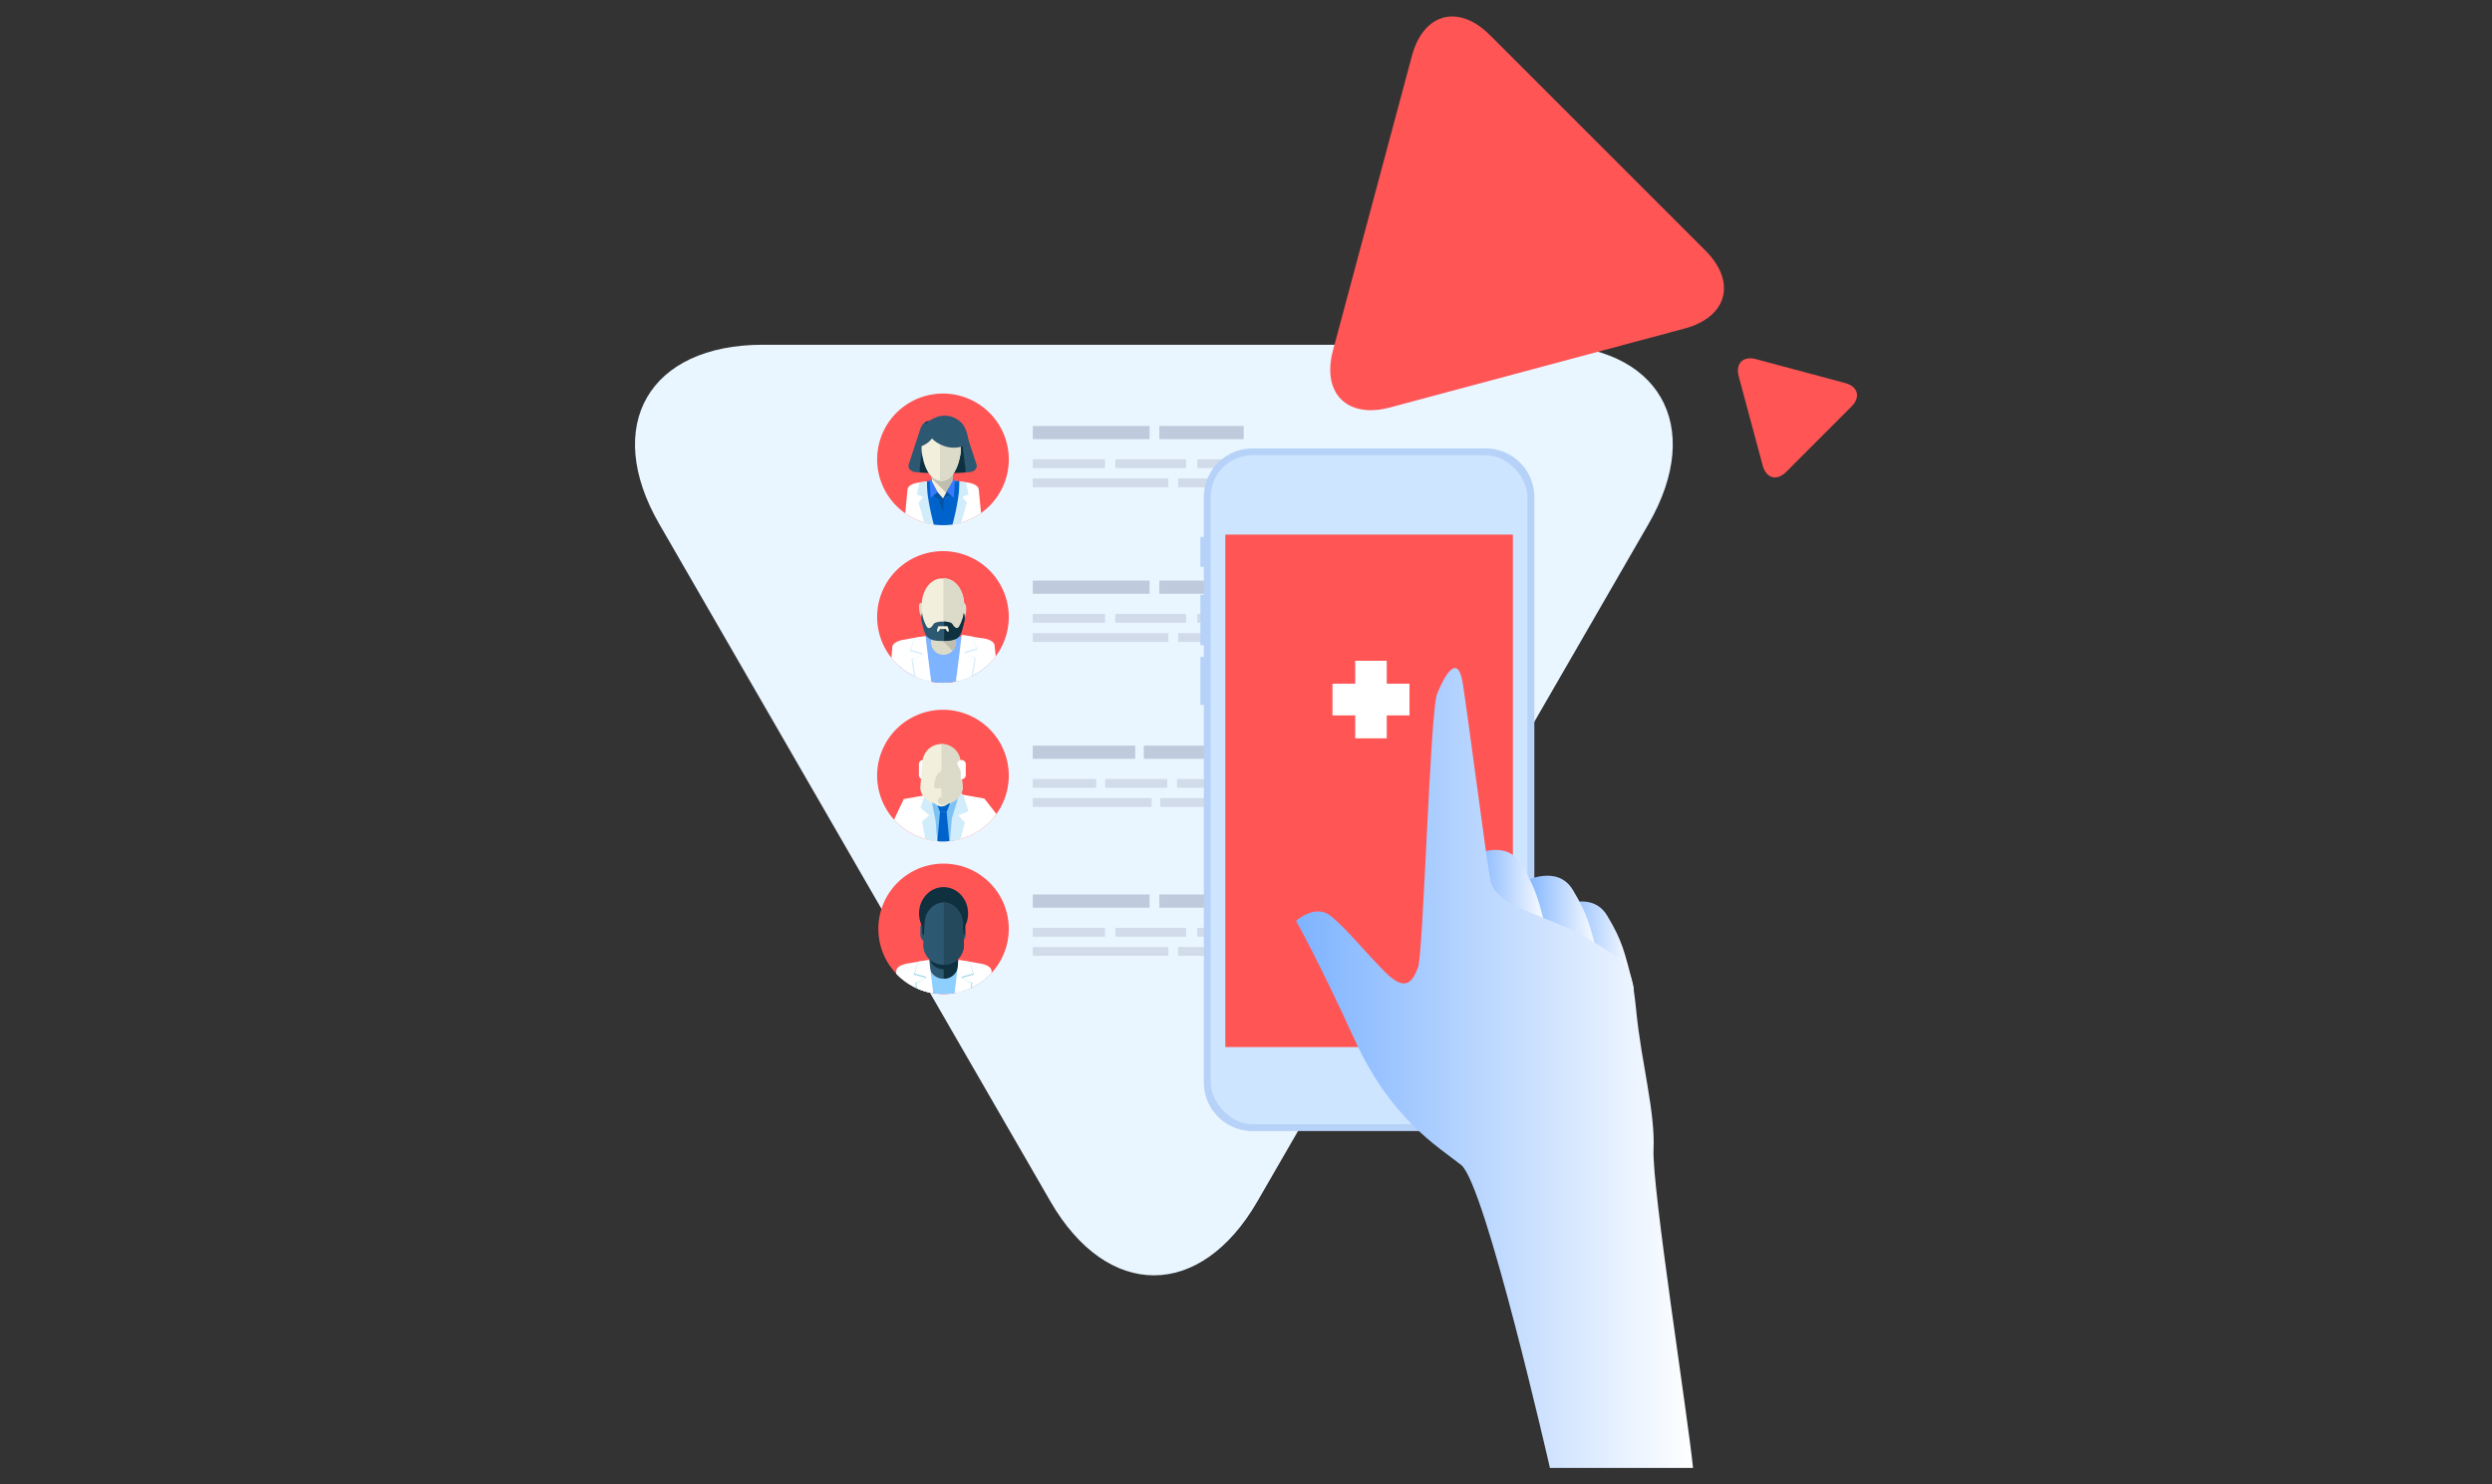 <svg id="Layer_1" data-name="Layer 1" xmlns="http://www.w3.org/2000/svg" xmlns:xlink="http://www.w3.org/1999/xlink" viewBox="0 0 1363 812"><rect x="0" y="0" width="1363" height="812" fill="#333333" stroke="none"/><defs><linearGradient id="linear-gradient" x1="852.74" y1="520.91" x2="893.62" y2="520.91" gradientUnits="userSpaceOnUse"><stop offset="0" stop-color="#7eb3ff"/><stop offset="1" stop-color="#fff"/></linearGradient><linearGradient id="linear-gradient-2" x1="833.93" y1="506.81" x2="874.81" y2="506.81" xlink:href="#linear-gradient"/><linearGradient id="linear-gradient-3" x1="805.73" y1="492.7" x2="846.61" y2="492.7" xlink:href="#linear-gradient"/><linearGradient id="linear-gradient-4" x1="708.9" y1="584.2" x2="926.01" y2="584.2" xlink:href="#linear-gradient"/><clipPath id="clip-path"><path class="cls-1" d="M551.76 251.29a36 36 0 1 1-36-36 36 36 0 0 1 36 36Z"/></clipPath><clipPath id="clip-path-2"><path class="cls-1" d="M551.75 337.49a36 36 0 1 1-36-36 36 36 0 0 1 36 36Z"/></clipPath><clipPath id="clip-path-3"><path class="cls-1" d="M551.75 424.28a36 36 0 1 1-36-36 36 36 0 0 1 36 36Z"/></clipPath><clipPath id="clip-path-4"><circle class="cls-1" cx="516.08" cy="508.1" r="35.67"/></clipPath><style>.cls-1{fill:#f55}.cls-4{fill:#fff}.cls-5{fill:#d1ecfb}.cls-6{fill:#0063cb}.cls-7{fill:#f2efdc}.cls-8{fill:#c0beae}.cls-9{fill:#2c5871}.cls-10{fill:#0e303f}.cls-11{fill:#dcdac8}.cls-12{fill:#0253a2}.cls-13{fill:#387bff}.cls-19{fill:#d1dbea}.cls-20{fill:#bfcbdc}.cls-21{fill:#b6d2f8}.cls-31{fill:#a6dae9}</style></defs><path d="M687.76 657.16c-31.15 54-82.12 54-113.27 0L360.6 286.69c-31.15-53.95-5.66-98.1 56.64-98.1H845c62.3 0 87.79 44.14 56.64 98.1Z" style="fill:#e9f6ff"/><path class="cls-1" d="M551.76 251.29a36 36 0 1 1-36-36 36 36 0 0 1 36 36Z"/><g style="clip-path:url(#clip-path)"><path class="cls-4" d="M515.86 287.6a55.61 55.61 0 0 0 21-4l-1.53-15.87c-.18-1.95-2.84-3.29-6.12-3.77a91.26 91.26 0 0 0-26.71 0c-3.29.48-5.94 1.82-6.13 3.77l-1.52 15.87a55.52 55.52 0 0 0 21.01 4Z"/><path class="cls-5" d="m515.9 287.6-6.44-24.42c-2.17.15-4.35.39-6.53.7-.5 2.36-1.45 6.6-1.45 6.6s3 1 3.13 1.57-2.26 2.79-2.26 2.79l3.47 11.87a56.9 56.9 0 0 0 10 .89Z"/><path class="cls-5" d="M529.81 270.48s-1-4.31-1.47-6.66q-3.26-.45-6.51-.66l-6.44 24.43h.47a57.68 57.68 0 0 0 9.58-.81l3.5-12s-2.45-2.27-2.27-2.79 3.14-1.51 3.14-1.51Z"/><path class="cls-6" d="M520.22 287.47h.61a138.65 138.65 0 0 0 3.17-14.7 51.6 51.6 0 0 0 .66-9.52 87.82 87.82 0 0 0-17.61 0 49.92 49.92 0 0 0 .66 9.52 138.65 138.65 0 0 0 3.18 14.67h.6l1.53.08c.94 0 1.88.05 2.83.05s1.9 0 2.84-.05Z"/><path class="cls-7" d="M521.1 266.86a5.74 5.74 0 0 1-5.74 5.74 5.74 5.74 0 0 1-5.75-5.74v-8.45a5.74 5.74 0 0 1 5.75-5.75 5.74 5.74 0 0 1 5.74 5.75Z"/><path class="cls-8" d="M515.36 252.66a5.74 5.74 0 0 0-5.75 5.75v3.25l9.52 9.52a5.71 5.71 0 0 0 2-4.32v-8.45a5.74 5.74 0 0 0-5.77-5.75Z"/><path class="cls-9" d="M534.08 254c.76 2.19-1.19 4.18-4.35 4.35a247.92 247.92 0 0 1-28.33 0c-3.16-.17-5.12-2.16-4.36-4.35q3.25-9.92 6.5-19.83c.75-2.19 2.71-3.86 4.36-3.76 5.1.28 6.33-2.22 11.43-2.51 1.66-.09 7.59 3.23 8.26 6.27q3.24 9.95 6.49 19.83Z"/><path class="cls-10" d="M524.81 230.62c-2-1.58-4.49-2.74-5.48-2.69-5.1.29-6.33 2.79-11.43 2.51a3.09 3.09 0 0 0-1.62.42l-3.12 24.3a11.41 11.41 0 0 0 0 3.31q12.36.61 24.75 0a11.43 11.43 0 0 0 0-3.31Z"/><path class="cls-7" d="M525.26 248.81c-1.73 9.72-5.91 14.24-10.45 14.25s-8.73-4.53-10.45-14.25c-1.75-10.08 4.11-16.85 10.45-16.42 6.34-.39 12.19 6.34 10.45 16.42Z"/><path class="cls-9" d="M504.61 235.4c-2 3-3.05 6.32-2.7 9.16a12.35 12.35 0 0 0 9.94-15.37c-2.73.81-5.29 3.19-7.24 6.21Z"/><path class="cls-11" d="M514.81 232.39h-.7V263a5.36 5.36 0 0 0 .7.05c4.54 0 8.72-4.53 10.45-14.25 1.74-10.07-4.11-16.8-10.45-16.41Z"/><path class="cls-9" d="M515.12 243.46a15.73 15.73 0 0 0 14.62-.78c-.16-7.17-3.26-12.49-8.19-14.14-4.59-2.45-10.58-1-15.89 3.76a15.69 15.69 0 0 0 9.46 11.16Z"/><path class="cls-12" d="m515.86 279.98.14-7.09-3.23-3.66-3.16-5.12.5 6.88 2.87 1.61 2.88 7.38z"/><path class="cls-13" d="m509.61 263.06 3.16 6.17-3.72 3.09-.56-9.06 1.12-1.6v1.4z"/><path class="cls-12" d="m515.51 277.87.21-5.06 2.11-3.86 3.16-5.12-.49 6.88-4.29 2.17-.7 4.99z"/><path class="cls-13" d="m521.13 263.06-3.26 5.94 3.82 3.32.56-9.06-1.12-1.6v1.4z"/></g><path class="cls-1" d="M551.75 337.49a36 36 0 1 1-36-36 36 36 0 0 1 36 36Z"/><g style="clip-path:url(#clip-path-2)"><path d="M515.73 376.2a72.12 72.12 0 0 0 25.65-4.6l-1.86-18.08c-.22-2.22-3.45-4-7.48-4.3a82.73 82.73 0 0 0-32.62 0c-4 .3-7.25 2.08-7.48 4.3l-1.86 18.08a72.16 72.16 0 0 0 25.65 4.6Z" style="fill:#7eb3ff"/><path class="cls-11" d="M522.81 351.44a6.77 6.77 0 0 1-6.76 6.77 6.77 6.77 0 0 1-6.77-6.77v-6.95a6.77 6.77 0 0 1 6.77-6.76 6.76 6.76 0 0 1 6.76 6.76Z"/><path class="cls-8" d="M520.67 355.66c.11.12.24.23.36.35a6.74 6.74 0 0 0 1.78-4.57v-6.95a6.76 6.76 0 0 0-13.52-.2Z"/><path class="cls-11" d="M506.13 334.43c.48 2.76.17 4.59-.53 4.83s-1.73-1.16-2.5-3.83-.65-5.31.36-5.6 2.21 1.82 2.67 4.6Zm19 .4c-.22 2.79.24 4.59 1 4.77s1.63-1.31 2.15-4 .17-5.35-.86-5.55-2.08 1.95-2.29 4.78Z"/><path class="cls-7" d="M515.74 316.44c-6.87-.5-13.2 7.45-11.31 19.31a38.47 38.47 0 0 0 2.45 8.93c.91 1.33 2.05 1.51 3.77-2.6.52-.94 2.76-1.77 4.88-1.77h.47c2.12 0 4.36.83 4.87 1.77 1.73 4.1 2.86 3.93 3.77 2.6a38.44 38.44 0 0 0 2.46-8.93c1.84-11.86-4.5-19.81-11.36-19.31Z"/><path class="cls-11" d="M516 316.44v23.87c2.11 0 4.31.84 4.82 1.77 1.73 4.1 2.86 3.93 3.77 2.6a38.44 38.44 0 0 0 2.46-8.93c1.86-11.75-4.29-19.59-11.05-19.31Z"/><path class="cls-9" d="M527.14 335.28a15.92 15.92 0 0 1-.26 1.59 20.88 20.88 0 0 1-2.43 6.15c-.89.91-2 1-3.71-1.79-.5-.65-2.71-1.22-4.8-1.22h-.41c-2.08 0-4.29.57-4.8 1.22-1.7 2.82-2.82 2.7-3.71 1.78a20.44 20.44 0 0 1-2.42-6.14 13.63 13.63 0 0 1-.26-1.6 8.57 8.57 0 0 0-.15 5.26c1.9 6.89 1.79 10.25 11.55 10.1 10.38-.17 9.64-3.21 11.55-10.1a8.61 8.61 0 0 0-.15-5.25Z"/><path class="cls-10" d="M526.88 336.87a20.88 20.88 0 0 1-2.43 6.15c-.89.91-2 1-3.71-1.79-.47-.6-2.4-1.13-4.34-1.21v10.59c9.69-.28 9-3.34 10.89-10.08a8.61 8.61 0 0 0-.15-5.25 15.92 15.92 0 0 1-.26 1.59Z"/><path class="cls-7" d="M518.23 342.58h-5s-.94 2.13-.72 2.64.65.55 1.23-.38a6.36 6.36 0 0 1 .59-.81 1.86 1.86 0 0 0 .48.06h1.81a1.86 1.86 0 0 0 .48-.06 8.67 8.67 0 0 1 .59.81c.57.93 1 .89 1.23.38s-.57-2.38-.69-2.64Z"/><path d="M499.33 372.45a31.06 31.06 0 0 0-3.26-12.45 40.6 40.6 0 0 1 .08 11.91q1.58.28 3.18.54Z" style="fill:#8fc4d7"/><path class="cls-4" d="M504.72 348.34a92.9 92.9 0 0 0-9.36 1.47c-4 .39-7.12 2.07-7.29 4.05L486.71 370a77.6 77.6 0 0 0 21.23 3.34Z"/><path class="cls-5" d="m510 376.9-4.39-28.34c-2.17.16-3.54.36-5.72.68a57.17 57.17 0 0 1-2.26 6.9s6.27 1.5 6.45 2.05-5.58 2.48-5.58 2.48l2.5 14.95c3.23.6.27 1.86 3.72 1.86-.01 0 3.74.43 5.28-.58Z"/><path class="cls-4" d="M509.81 377.71 506.23 348c-2.17.16-4 .71-6.18 1-.5 2.45-1.8 6.55-1.8 6.55s6.27 1.5 6.45 2.05-5.58 3.25-5.58 3.25l2.44 14.15c3.24.6.27 1.86 3.72 1.86.01.04 2.95 1.86 4.53.85Zm17.33-29.83a93.58 93.58 0 0 1 9.4 1.19c4 .27 7.18 1.85 7.4 3.83l1.85 16.1a77.53 77.53 0 0 1-21.12 4Z"/><path class="cls-5" d="m522.19 376.2 4.4-28.33c2.17.16 3.53.35 5.71.67a57.81 57.81 0 0 0 2.27 6.9s-6.28 1.51-6.45 2.05 5.58 2.51 5.58 2.51l-2.44 14.95c-3.24.6-.27 1.86-3.72 1.86-.01-.03-3.77.4-5.35-.61Z"/><path class="cls-4" d="m522.42 377 3.58-29.71c2.17.16 4 .7 6.18 1 .5 2.45 1.8 6.55 1.8 6.55s-6.28 1.51-6.45 2.05 5.58 3.25 5.58 3.25l-2.44 14.18c-3.24.6-.27 1.86-3.72 1.86-.01.02-2.95 1.82-4.53.82Z"/></g><path class="cls-1" d="M551.75 424.28a36 36 0 1 1-36-36 36 36 0 0 1 36 36Z"/><g style="clip-path:url(#clip-path-3)"><path class="cls-4" d="M502.6 423.82a2.3 2.3 0 0 0 2.07 2.47h.51a2.29 2.29 0 0 0 2.07-2.47v-5.57a2.3 2.3 0 0 0-2.07-2.48h-.51a2.3 2.3 0 0 0-2.07 2.48Zm-14.53 26.55 6.22-13.26 22.73-4.06 21.37 3.79 7.85 10.01-6.76 7.57-20.93 9.47-27.5-7.84-2.98-5.68z"/><path style="fill:#7dc2f5" d="m508.04 437.19 5.35 25.34 7.9 1.16.46-8.14.47-10.92 2.79-10.46-16.97 3.02z"/><path class="cls-5" d="m525.01 433.24-4.42 14.64-1.39 16.27 4.69-.18 3.91-14-3.72-3.95 5.58-2.32-2.79-8.84-1.86-1.62z"/><path class="cls-6" d="m514.12 444.16-1.83-4.62 1.83-1.7h3.65l1.82 1.7-1.82 4.62h-3.65zm0 .08-1.83 20.11 1.83 7.4h3.65l1.82-7.4-1.82-20.11h-3.65z"/><path class="cls-5" d="m508.81 434.49 2.95 14.55 1.04 15.87-5.79-.47-2.69-15.17 3.95-3.25-4.88-4.18 2.32-6.28 3.1-1.07z"/><path class="cls-7" d="M526.47 430c.54 5.29-4.61 10.1-11.53 10.09-6.91 0-12.07-4.8-11.53-10.09l1.17-13.78a10.43 10.43 0 0 1 10.36-9.22 10.43 10.43 0 0 1 10.36 9.23Z"/><path class="cls-11" d="m526.47 430-1.17-13.78a10.43 10.43 0 0 0-10.36-9.22v33.1c6.92-.01 12.06-4.82 11.53-10.1Z"/><path class="cls-7" d="M518.71 438.44c0 1.51-1.69 2.73-3.77 2.73s-3.77-1.22-3.77-2.73 1.69-2.72 3.77-2.72 3.77 1.22 3.77 2.72Z"/><path class="cls-11" d="M518.71 438c0 1.24-1.32 2.25-2.94 2.25s-2.94-1-2.94-2.25 1.31-2.25 2.94-2.25 2.94.98 2.94 2.25Zm-2.94-16.65c-2.71.82-4.75 4.3-4.75 8.46a13.07 13.07 0 0 0 .08 1.42h4.67Z"/><path class="cls-4" d="M526.17 415.77h-.52a2.3 2.3 0 0 0-2.06 2.48s1.89 2.93 1.89 4.22v3.8h.69a2.29 2.29 0 0 0 2.06-2.47v-5.57a2.3 2.3 0 0 0-2.06-2.46Z"/></g><path class="cls-19" d="M564.86 251.26h39.53v4.82h-39.53zm45.17 0h38.68v4.82h-38.68zm-45.17 10.47h74.18v4.82h-74.18zm89.99-10.47h38.68v4.82h-38.68zm-10.44 10.47h44.03v4.82h-44.03z"/><path class="cls-20" d="M564.86 233.01h63.91v7.23h-63.91zm69.25 0h46.13v7.23h-46.13z"/><path class="cls-19" d="M564.86 335.85h39.53v4.82h-39.53zm45.17 0h38.68v4.82h-38.68zm-45.17 10.48h74.18v4.82h-74.18zm89.99-10.48h38.68v4.82h-38.68zm-10.44 10.48h44.03v4.82h-44.03z"/><path class="cls-20" d="M564.86 317.6h63.91v7.23h-63.91zm69.25 0h46.13v7.23h-46.13z"/><path class="cls-19" d="M564.86 507.57h39.53v4.82h-39.53zm45.17 0h38.68v4.82h-38.68zm-45.17 10.48h74.18v4.82h-74.18zm89.99-10.48h38.68v4.82h-38.68zm-10.44 10.48h44.03v4.82h-44.03z"/><path class="cls-20" d="M564.86 489.32h63.91v7.23h-63.91zm69.25 0h46.13v7.23h-46.13z"/><path class="cls-19" d="M564.86 426.13h34.67v4.82h-34.67zm39.61 0h33.92v4.82h-33.92zm-39.61 10.48h65.05v4.82h-65.05zm78.92-10.48h33.92v4.82h-33.92zm-9.16 10.48h38.62v4.82h-38.62z"/><path class="cls-20" d="M564.86 407.88h56.05v7.23h-56.05zm60.73 0h40.45v7.23h-40.45z"/><path class="cls-21" d="M661.54 310.07h-4.97v-16.34h4.97v16.34zm0 42.88h-4.97v-27.57h4.97v27.57zm0 32.68h-4.97v-26.29h4.97v26.29z"/><path class="cls-21" d="M839.21 592.18a26.64 26.64 0 0 1-26.56 26.56H685a26.64 26.64 0 0 1-26.55-26.56V271.86A26.62 26.62 0 0 1 685 245.31h127.65a26.63 26.63 0 0 1 26.56 26.55Z"/><rect x="662.19" y="249.05" width="173.27" height="365.94" rx="22.81" style="fill:#cee5ff"/><path class="cls-1" d="M670.19 292.45h157.28v280.33H670.19z"/><path style="stroke:#fff;stroke-width:5.57px;fill:#fff" d="M768.15 376.8H755.7v-12.55h-11.67v12.55h-12.44v11.76h12.44v12.55h11.67v-12.55h12.45V376.8z"/><path d="M852.74 496.21s17.86-9.4 26.32 4.7 9.4 19.75 14.1 37.61-28.16 16.92-40.42-42.31Z" style="fill:url(#linear-gradient)"/><path d="M833.93 482.11s17.87-9.4 26.33 4.7 9.4 19.74 14.1 37.61-28.2 16.92-40.43-42.31Z" style="fill:url(#linear-gradient-2)"/><path d="M805.73 468s17.86-9.4 26.32 4.7 9.4 19.74 14.1 37.6S818 527.24 805.73 468Z" style="fill:url(#linear-gradient-3)"/><path d="M847.73 803s-35.42-155.41-48.58-165.75-38.54-25.39-58.28-68.63-32-64.87-32-64.87 10.34-9.4 18.8-2.82 18.81 19.75 30.09 31 15 4.7 17.86-2.82S782.23 389 786 379.64s11.28-23.5 14.1-5.64 12.22 91.19 15 107.17 33.84 19.74 54.53 32.9 22.56 11.29 25.38 39.49 10.34 54.52 9.4 75.21S923.19 774.78 926 803Z" style="fill:url(#linear-gradient-4)"/><circle class="cls-1" cx="516.08" cy="508.1" r="35.67"/><g style="clip-path:url(#clip-path-4)"><path class="cls-9" d="M528.2 511.19c0 1.88-1 3.4-2.18 3.4-1.2 0-2.17-1.52-2.17-3.4v-3.4c0-1.87 1-3.39 2.17-3.39 1.2 0 2.18 1.52 2.18 3.39Z"/><path d="M516.08 543.77A35.53 35.53 0 0 0 541.61 533c-4.14-4.58-14.06-7.81-25.63-7.81s-21.32 3.17-25.53 7.7a35.56 35.56 0 0 0 25.63 10.88Z" style="fill:#8dcfff"/><path class="cls-9" d="M524 527.22a7.75 7.75 0 0 1-7.91 8.16 7.74 7.74 0 0 1-7.9-8.16c.17-2.82.35-5.65.52-8.48.32-4.33 3.62-7.6 7.38-7.6s7.07 3.27 7.38 7.6c.17 2.83.34 5.66.53 8.48Z"/><path class="cls-10" d="M524 522a7.74 7.74 0 0 1-7.91 8.15 7.73 7.73 0 0 1-7.9-8.15c.17-2.83.35-5.65.52-8.48.32-4.34 3.62-7.6 7.38-7.61 3.76 0 7.07 3.27 7.38 7.61.17 2.87.34 5.69.53 8.48Z"/><path class="cls-10" d="M523.46 518.74c-.31-4.3-3.57-7.55-7.3-7.6v22.68c0 .52 0 1 .09 1.55a7.73 7.73 0 0 0 7.76-8.15c-.2-2.82-.37-5.65-.55-8.48Z"/><path class="cls-9" d="M507.73 511.19c0 1.88-1 3.4-2.17 3.4-1.2 0-2.17-1.52-2.17-3.4v-3.4c0-1.87 1-3.39 2.17-3.39 1.2 0 2.17 1.52 2.17 3.39Z"/><path class="cls-10" d="M504.43 510a2.08 2.08 0 0 0 1.94 2.19 2.08 2.08 0 0 0 1.94-2.19v-5.8a2.08 2.08 0 0 0-1.94-2.2 2.08 2.08 0 0 0-1.94 2.2Zm19.42 0a2.08 2.08 0 0 0 1.95 2.19 2.08 2.08 0 0 0 1.94-2.19v-5.8a2.08 2.08 0 0 0-1.94-2.2 2.08 2.08 0 0 0-1.95 2.2Z"/><path class="cls-10" d="M529.5 499.68c0 8-6 14.41-13.42 14.41s-13.41-6.45-13.41-14.41 6-14.41 13.41-14.41 13.42 6.45 13.42 14.41Z"/><path class="cls-9" d="M527.2 516.32a10.87 10.87 0 0 1-11.12 11.46A10.87 10.87 0 0 1 505 516.32q.36-6 .73-11.92c.45-6.1 5.1-10.69 10.38-10.7 5.29 0 9.93 4.6 10.38 10.7q.35 5.96.71 11.92Z"/><path d="M526.46 504.4c-.44-6.06-5-10.62-10.27-10.69v31.88a19.49 19.49 0 0 0 .13 2.18 10.87 10.87 0 0 0 10.91-11.45q-.4-5.95-.77-11.92Z" style="fill:#24495d"/><path class="cls-4" d="M525.8 525.47a91.77 91.77 0 0 1 9.28 1.46c3.94.39 7.06 2.05 7.22 4l1.35 16a77 77 0 0 1-21 3.31Z"/><path class="cls-31" d="m520.52 553.78 4.36-28.09c2.15.16 3.51.35 5.67.67a55.57 55.57 0 0 0 2.24 6.84s-6.22 1.5-6.39 2 5.53 2.46 5.53 2.46l-2.42 14.82c-3.21.6-.27 1.85-3.69 1.85-.01.03-3.73.45-5.3-.55Z"/><path class="cls-4" d="m520.75 554.59 3.55-29.47c2.16.16 4 .69 6.13 1 .5 2.43 1.79 6.5 1.79 6.5s-6.22 1.49-6.4 2 5.53 3.22 5.53 3.22l-2.42 14.06c-3.2.59-.26 1.84-3.68 1.84-.02.04-2.93 1.85-4.5.85Zm-14.01-29.12a91.57 91.57 0 0 0-9.27 1.46c-4 .39-7.06 2.05-7.23 4l-1.34 16a77 77 0 0 0 21 3.31Z"/><path class="cls-31" d="m512 553.78-4.35-28.09c-2.16.16-3.51.35-5.67.67a56.83 56.83 0 0 1-2.25 6.84s6.23 1.5 6.4 2-5.53 2.46-5.53 2.46l2.4 14.85c3.21.6.27 1.85 3.69 1.85.05 0 3.77.42 5.31-.58Z"/><path class="cls-4" d="m511.8 554.59-3.56-29.47c-2.15.16-4 .69-6.12 1-.5 2.43-1.79 6.5-1.79 6.5s6.22 1.49 6.4 2-5.53 3.22-5.53 3.22l2.41 14.06c3.21.59.27 1.84 3.69 1.84.02.04 2.93 1.85 4.5.85Z"/></g><path class="cls-1" d="M760.3 222.89c-23.46 6.28-37.51-7.76-31.22-31.22L772.24 30.6c6.28-23.46 25.47-28.6 42.64-11.43l117.91 117.91c17.18 17.18 12 36.37-11.42 42.65ZM951 205.91c-1.9-7.1 2.35-11.35 9.44-9.45l48.73 13.06c7.1 1.9 8.66 7.71 3.46 12.9L977 258.1c-5.2 5.19-11 3.64-12.9-3.46Z"/><path style="fill:none" d="M694.46 80.81h289.81v210.25H694.46z"/></svg>